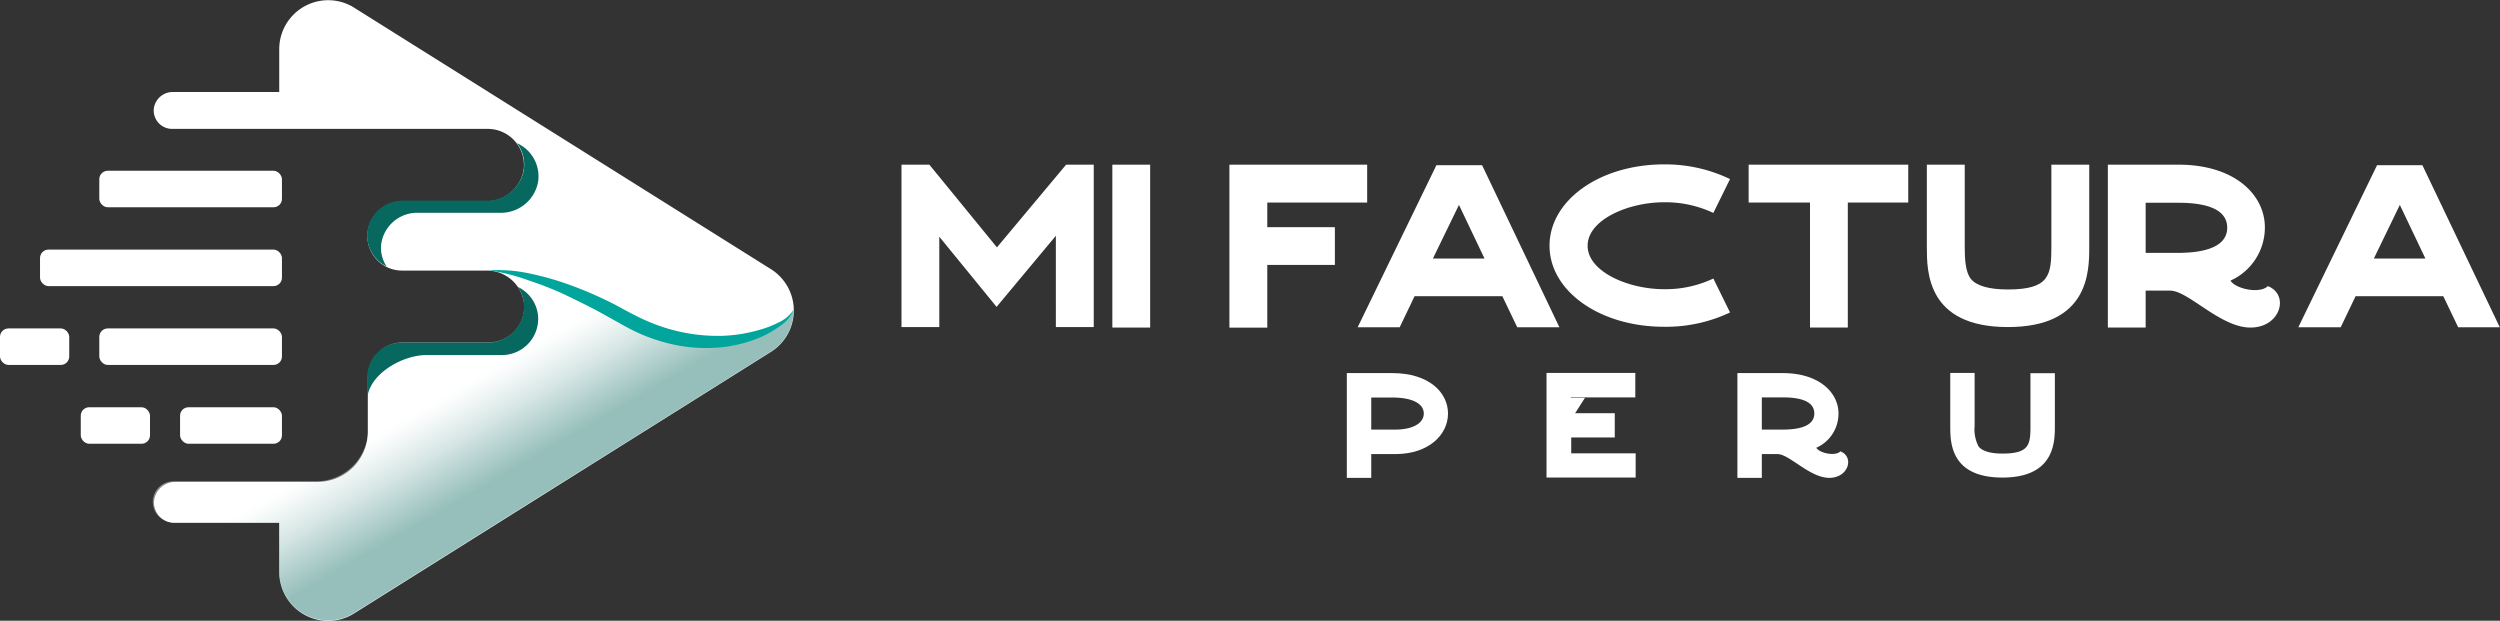 <svg xmlns="http://www.w3.org/2000/svg" xmlns:xlink="http://www.w3.org/1999/xlink" viewBox="0 0 349.17 86.7"><rect x="0" y="0" width="349.17" height="86.7" fill="#333333" stroke="none"/><defs><style>.cls-1{isolation:isolate;}.cls-2{fill:#fff;}.cls-3{opacity:0.42;mix-blend-mode:multiply;fill:url(#Degradado_sin_nombre_21);}.cls-4{fill:#01a59c;}.cls-5{fill:#07685f;}</style><linearGradient id="Degradado_sin_nombre_21" x1="81.68" y1="83.87" x2="64.31" y2="53.82" gradientUnits="userSpaceOnUse"><stop offset="0.6" stop-color="#04665c"/><stop offset="0.71" stop-color="#52958f"/><stop offset="0.81" stop-color="#9bc2be"/><stop offset="0.9" stop-color="#d1e3e1"/><stop offset="0.96" stop-color="#f2f7f7"/><stop offset="1" stop-color="#fff"/></linearGradient></defs><g class="cls-1"><g id="Capa_2" data-name="Capa 2"><g id="Capa_1-2" data-name="Capa 1"><path class="cls-2" d="M107.64,37.57,49.25.94A6.84,6.84,0,0,0,39,6.94v5.91H24.18a2.66,2.66,0,0,0-2.69,2.28A2.56,2.56,0,0,0,24,18H68.16a5.06,5.06,0,0,1,5,5.51,5.24,5.24,0,0,1-5.3,4.6H56.33a5,5,0,0,0-5,4.36,4.84,4.84,0,0,0,4.82,5.32H67.9a5.24,5.24,0,0,1,5.3,4.6,5.06,5.06,0,0,1-5,5.51h-12a4.83,4.83,0,0,0-4.83,4.83V60.3a7,7,0,0,1-7,7H24.51a3,3,0,0,0-3,2.72,2.85,2.85,0,0,0,2.86,3H39v6.78a6.84,6.84,0,0,0,10.26,6l58.39-36.64A6.82,6.82,0,0,0,107.64,37.57Z"/><path class="cls-3" d="M87.25,44.35c-12-6.85-18.89-6.63-18.89-6.63l0,0a5.22,5.22,0,0,1,4.91,4.5,5.06,5.06,0,0,1-5,5.58h-12a4.83,4.83,0,0,0-4.83,4.83v7.24A7.34,7.34,0,0,1,44,67.23H24.38a2.87,2.87,0,1,0,0,5.73H39v6.77a6.84,6.84,0,0,0,10.26,6l58.4-36.63a6.76,6.76,0,0,0,3.16-5.86C109.86,45.9,99.23,51.19,87.25,44.35Z"/><rect class="cls-2" x="25.15" y="56.88" width="14.23" height="5.1" rx="1.18"/><rect class="cls-2" x="11.28" y="56.88" width="9.67" height="5.1" rx="1.18"/><rect class="cls-2" y="45.87" width="9.67" height="5.1" rx="1.18"/><rect class="cls-2" x="13.87" y="45.87" width="25.51" height="5.1" rx="1.18"/><rect class="cls-2" x="5.59" y="34.86" width="33.79" height="5.1" rx="1.18"/><rect class="cls-2" x="13.87" y="23.85" width="25.51" height="5.1" rx="1.18"/><path class="cls-4" d="M68.32,37.76a20.62,20.62,0,0,1,5.75.46,39.94,39.94,0,0,1,5.58,1.6A54.21,54.21,0,0,1,85,42.1c.87.41,1.71.9,2.56,1.35s1.63.86,2.47,1.23a24.65,24.65,0,0,0,10.66,2.23,21.08,21.08,0,0,0,5.45-.86,14,14,0,0,0,2.58-1,5.24,5.24,0,0,0,2.13-1.77A5,5,0,0,1,109,45.49,14.69,14.69,0,0,1,106.46,47a18.92,18.92,0,0,1-5.69,1.5,21.75,21.75,0,0,1-5.92-.22,24.63,24.63,0,0,1-5.66-1.76c-.9-.41-1.78-.88-2.62-1.36l-2.46-1.37c-1.65-.91-3.34-1.73-5-2.53s-3.46-1.49-5.25-2.09A28.42,28.42,0,0,0,68.32,37.76Z"/><path class="cls-5" d="M72.22,20a5,5,0,0,1,.94,3.73,5.26,5.26,0,0,1-5.29,4.3H56.32a5,5,0,0,0-4.92,3.77A4.83,4.83,0,0,0,54,37.22a4.77,4.77,0,0,1-.79-2.82,5.07,5.07,0,0,1,5.17-4.68H69.85a5.27,5.27,0,0,0,5.3-4.3A5.08,5.08,0,0,0,72.22,20Z"/><path class="cls-5" d="M51.29,52.68v3.25h0c0-3.5,4.76-6.34,8.26-6.34H70.14a5.07,5.07,0,0,0,5-5.59,5,5,0,0,0-2.82-3.93,4.68,4.68,0,0,1,.83,2.2,5.05,5.05,0,0,1-5,5.58h-12A4.83,4.83,0,0,0,51.29,52.68Z"/><path class="cls-2" d="M152.76,45.68h-5.29V32.93l-8.28,9.93-8-9.8V45.68h-5.28V23h3.89l9.44,11.55L148.9,23h3.86Z"/><path class="cls-2" d="M155.36,23h5.28V45.75h-5.28Z"/><path class="cls-2" d="M177,31.73h9.44V37H177v8.76h-5.29V23h19.24v5.29H177Z"/><path class="cls-2" d="M211.91,45.71l-2.08-4.34H197.57l-2.08,4.34h-5.87l11-22.64v0H207v0l10.8,22.64Zm-8.14-17.09-3.64,7.49h7.21Z"/><path class="cls-2" d="M239.3,38.9l2.33,4.74a20.87,20.87,0,0,1-9.21,2c-9,0-16-5-16-11.32s7-11.36,16-11.36a20.87,20.87,0,0,1,9.21,2.05l-2.33,4.73a15.7,15.7,0,0,0-6.88-1.49c-5.06,0-10.68,2.47-10.68,6.07s5.62,6.07,10.68,6.07A15.57,15.57,0,0,0,239.3,38.9Z"/><path class="cls-2" d="M266.52,28.29h-8.44V45.75H252.8V28.29h-8.57V23h22.29Z"/><path class="cls-2" d="M291.8,34.49c0,3.37,0,11.19-11.36,11.19s-11.32-7.82-11.32-11.19V23h5.29V34.49c0,1.65.09,3.47.84,4.44s2.5,1.5,5.19,1.5c5.81,0,6.07-2,6.07-5.94V23h5.29Z"/><path class="cls-2" d="M314.32,45.75c-4.22,0-8.67-5.16-11.23-5.16h-3.41v5.16H294.4V23h9.86c7.92,0,12.07,4.25,12.07,8.76a8.13,8.13,0,0,1-4.8,7.43c.65,1.13,4.05,1.91,5.22.77C319.8,41.17,318.53,45.75,314.32,45.75ZM311.07,31.8c0-2.34-2.4-3.48-6.81-3.48h-4.58v7h4.58C308.67,35.3,311.07,34.13,311.07,31.8Z"/><path class="cls-2" d="M343.33,45.71l-2.08-4.34H329l-2.08,4.34H321l11-22.64v0h6.33v0l10.81,22.64Zm-8.15-17.09-3.63,7.49h7.2Z"/><path class="cls-2" d="M202.24,57.76c0,2.94-2.67,5.66-7.35,5.66h-3.37v3.32h-3.41V52.11h6.36C199.57,52.11,202.24,54.81,202.24,57.76Zm-3.38,0c0-1.36-1.55-2.24-4.39-2.24h-2.95V60h3.37C197.31,60,198.86,59.11,198.86,57.76Z"/><path class="cls-2" d="M219.45,57.71h6.08V61.1h-6.08v2.22h9V66.7H216V52.09h12.4V55.5h-9Z"/><path class="cls-2" d="M255.49,66.74c-2.72,0-5.58-3.32-7.23-3.32h-2.19v3.32h-3.41V52.11H249c5.1,0,7.78,2.74,7.78,5.65a5.22,5.22,0,0,1-3.1,4.78c.42.73,2.62,1.24,3.37.5C259,63.8,258.21,66.74,255.49,66.74Zm-2.09-9c0-1.51-1.55-2.24-4.39-2.24h-2.94V60H249C251.85,60,253.4,59.26,253.4,57.76Z"/><path class="cls-2" d="M287,59.49c0,2.17,0,7.21-7.32,7.21s-7.29-5-7.29-7.21v-7.4h3.4v7.4a5.15,5.15,0,0,0,.55,2.86c.48.63,1.61,1,3.34,1,3.74,0,3.91-1.26,3.91-3.83v-7.4H287Z"/><polygon class="cls-2" points="217.88 58.44 219.53 58.44 221.37 55.56 218.62 55.56 217.88 58.44"/></g></g></g></svg>